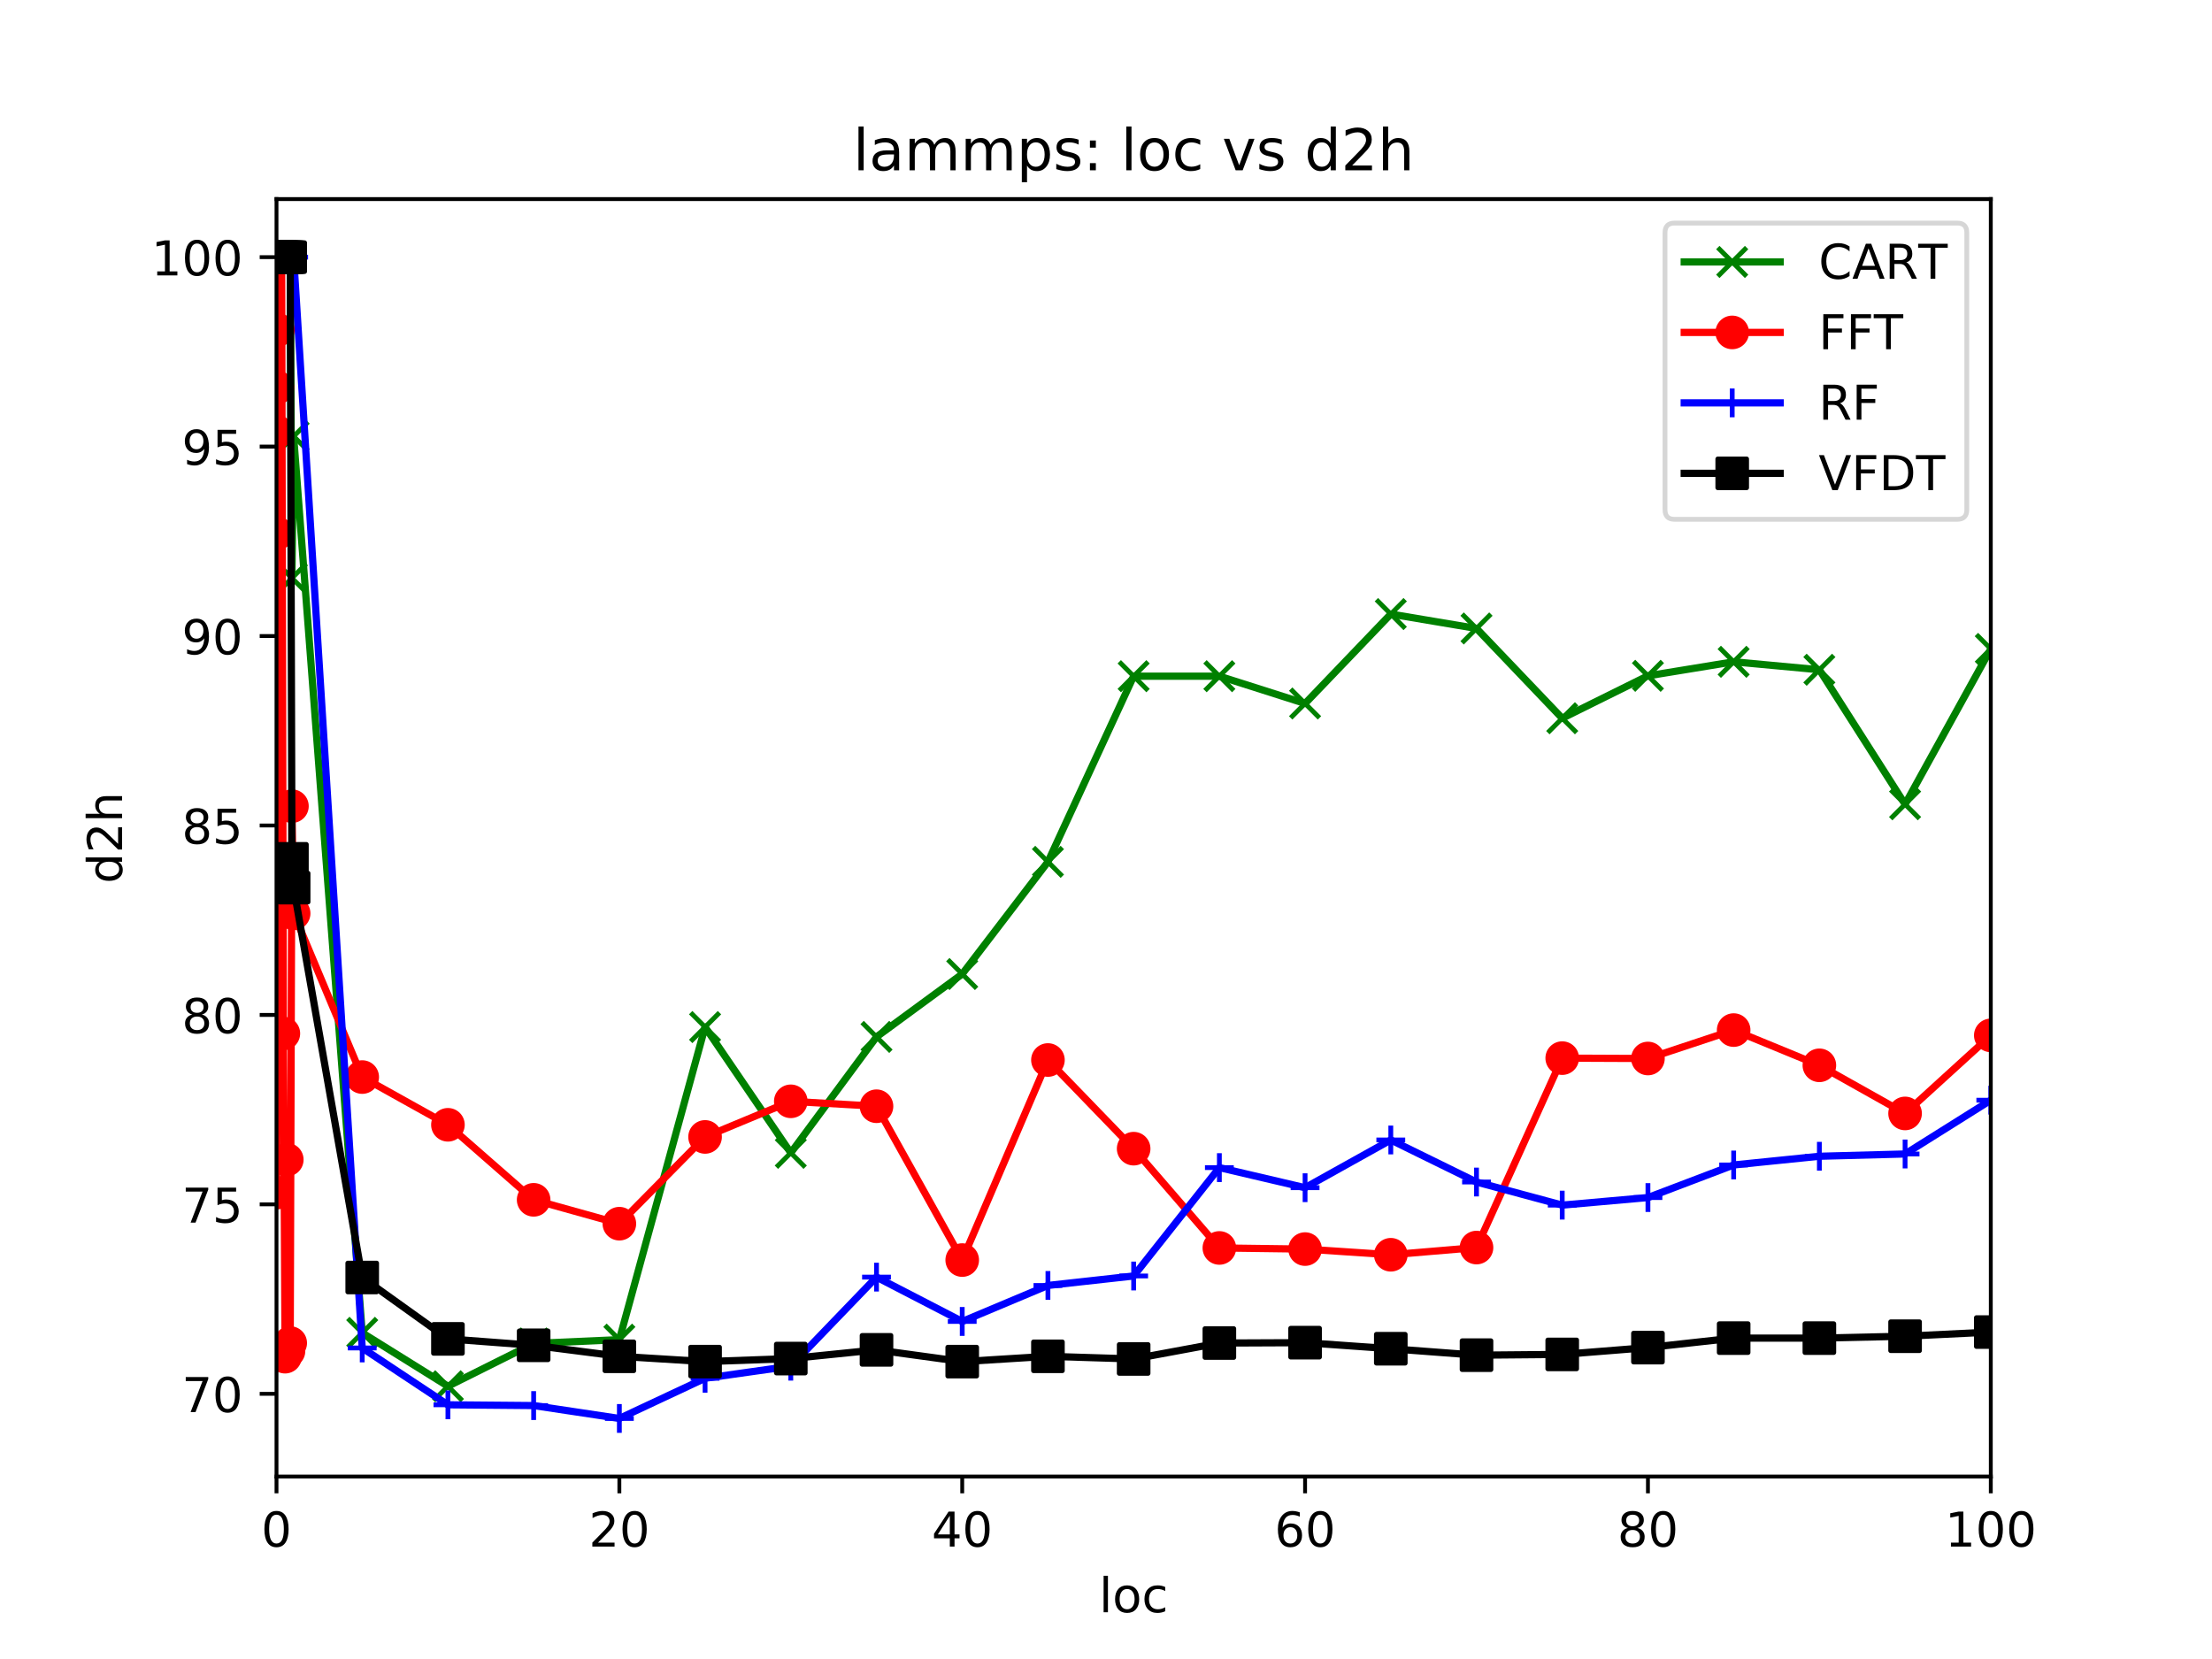 <?xml version="1.0" encoding="utf-8" standalone="no"?>
<!DOCTYPE svg PUBLIC "-//W3C//DTD SVG 1.1//EN"
  "http://www.w3.org/Graphics/SVG/1.1/DTD/svg11.dtd">
<!-- Created with matplotlib (https://matplotlib.org/) -->
<svg height="345.6pt" version="1.1" viewBox="0 0 460.8 345.6" width="460.8pt" xmlns="http://www.w3.org/2000/svg" xmlns:xlink="http://www.w3.org/1999/xlink">
 <defs>
  <style type="text/css">
*{stroke-linecap:butt;stroke-linejoin:round;}
  </style>
 </defs>
 <g id="figure_1">
  <g id="patch_1">
   <path d="M 0 345.6 
L 460.8 345.6 
L 460.8 0 
L 0 0 
z
" style="fill:#ffffff;"/>
  </g>
  <g id="axes_1">
   <g id="patch_2">
    <path d="M 57.6 307.584 
L 414.72 307.584 
L 414.72 41.472 
L 57.6 41.472 
z
" style="fill:#ffffff;"/>
   </g>
   <g id="matplotlib.axis_1">
    <g id="xtick_1">
     <g id="line2d_1">
      <defs>
       <path d="M 0 0 
L 0 3.5 
" id="mdd099478fd" style="stroke:#000000;stroke-width:0.8;"/>
      </defs>
      <g>
       <use style="stroke:#000000;stroke-width:0.8;" x="57.6" xlink:href="#mdd099478fd" y="307.584"/>
      </g>
     </g>
     <g id="text_1">
      <!-- 0 -->
      <defs>
       <path d="M 31.781 66.406 
Q 24.172 66.406 20.328 58.906 
Q 16.5 51.422 16.5 36.375 
Q 16.5 21.391 20.328 13.891 
Q 24.172 6.391 31.781 6.391 
Q 39.453 6.391 43.281 13.891 
Q 47.125 21.391 47.125 36.375 
Q 47.125 51.422 43.281 58.906 
Q 39.453 66.406 31.781 66.406 
z
M 31.781 74.219 
Q 44.047 74.219 50.516 64.516 
Q 56.984 54.828 56.984 36.375 
Q 56.984 17.969 50.516 8.266 
Q 44.047 -1.422 31.781 -1.422 
Q 19.531 -1.422 13.062 8.266 
Q 6.594 17.969 6.594 36.375 
Q 6.594 54.828 13.062 64.516 
Q 19.531 74.219 31.781 74.219 
z
" id="DejaVuSans-48"/>
      </defs>
      <g transform="translate(54.419 322.182)scale(0.1 -0.1)">
       <use xlink:href="#DejaVuSans-48"/>
      </g>
     </g>
    </g>
    <g id="xtick_2">
     <g id="line2d_2">
      <g>
       <use style="stroke:#000000;stroke-width:0.8;" x="129.024" xlink:href="#mdd099478fd" y="307.584"/>
      </g>
     </g>
     <g id="text_2">
      <!-- 20 -->
      <defs>
       <path d="M 19.188 8.297 
L 53.609 8.297 
L 53.609 0 
L 7.328 0 
L 7.328 8.297 
Q 12.938 14.109 22.625 23.891 
Q 32.328 33.688 34.812 36.531 
Q 39.547 41.844 41.422 45.531 
Q 43.312 49.219 43.312 52.781 
Q 43.312 58.594 39.234 62.25 
Q 35.156 65.922 28.609 65.922 
Q 23.969 65.922 18.812 64.312 
Q 13.672 62.703 7.812 59.422 
L 7.812 69.391 
Q 13.766 71.781 18.938 73 
Q 24.125 74.219 28.422 74.219 
Q 39.75 74.219 46.484 68.547 
Q 53.219 62.891 53.219 53.422 
Q 53.219 48.922 51.531 44.891 
Q 49.859 40.875 45.406 35.406 
Q 44.188 33.984 37.641 27.219 
Q 31.109 20.453 19.188 8.297 
z
" id="DejaVuSans-50"/>
      </defs>
      <g transform="translate(122.662 322.182)scale(0.1 -0.1)">
       <use xlink:href="#DejaVuSans-50"/>
       <use x="63.623" xlink:href="#DejaVuSans-48"/>
      </g>
     </g>
    </g>
    <g id="xtick_3">
     <g id="line2d_3">
      <g>
       <use style="stroke:#000000;stroke-width:0.8;" x="200.448" xlink:href="#mdd099478fd" y="307.584"/>
      </g>
     </g>
     <g id="text_3">
      <!-- 40 -->
      <defs>
       <path d="M 37.797 64.312 
L 12.891 25.391 
L 37.797 25.391 
z
M 35.203 72.906 
L 47.609 72.906 
L 47.609 25.391 
L 58.016 25.391 
L 58.016 17.188 
L 47.609 17.188 
L 47.609 0 
L 37.797 0 
L 37.797 17.188 
L 4.891 17.188 
L 4.891 26.703 
z
" id="DejaVuSans-52"/>
      </defs>
      <g transform="translate(194.085 322.182)scale(0.1 -0.1)">
       <use xlink:href="#DejaVuSans-52"/>
       <use x="63.623" xlink:href="#DejaVuSans-48"/>
      </g>
     </g>
    </g>
    <g id="xtick_4">
     <g id="line2d_4">
      <g>
       <use style="stroke:#000000;stroke-width:0.8;" x="271.872" xlink:href="#mdd099478fd" y="307.584"/>
      </g>
     </g>
     <g id="text_4">
      <!-- 60 -->
      <defs>
       <path d="M 33.016 40.375 
Q 26.375 40.375 22.484 35.828 
Q 18.609 31.297 18.609 23.391 
Q 18.609 15.531 22.484 10.953 
Q 26.375 6.391 33.016 6.391 
Q 39.656 6.391 43.531 10.953 
Q 47.406 15.531 47.406 23.391 
Q 47.406 31.297 43.531 35.828 
Q 39.656 40.375 33.016 40.375 
z
M 52.594 71.297 
L 52.594 62.312 
Q 48.875 64.062 45.094 64.984 
Q 41.312 65.922 37.594 65.922 
Q 27.828 65.922 22.672 59.328 
Q 17.531 52.734 16.797 39.406 
Q 19.672 43.656 24.016 45.922 
Q 28.375 48.188 33.594 48.188 
Q 44.578 48.188 50.953 41.516 
Q 57.328 34.859 57.328 23.391 
Q 57.328 12.156 50.688 5.359 
Q 44.047 -1.422 33.016 -1.422 
Q 20.359 -1.422 13.672 8.266 
Q 6.984 17.969 6.984 36.375 
Q 6.984 53.656 15.188 63.938 
Q 23.391 74.219 37.203 74.219 
Q 40.922 74.219 44.703 73.484 
Q 48.484 72.75 52.594 71.297 
z
" id="DejaVuSans-54"/>
      </defs>
      <g transform="translate(265.51 322.182)scale(0.1 -0.1)">
       <use xlink:href="#DejaVuSans-54"/>
       <use x="63.623" xlink:href="#DejaVuSans-48"/>
      </g>
     </g>
    </g>
    <g id="xtick_5">
     <g id="line2d_5">
      <g>
       <use style="stroke:#000000;stroke-width:0.8;" x="343.296" xlink:href="#mdd099478fd" y="307.584"/>
      </g>
     </g>
     <g id="text_5">
      <!-- 80 -->
      <defs>
       <path d="M 31.781 34.625 
Q 24.75 34.625 20.719 30.859 
Q 16.703 27.094 16.703 20.516 
Q 16.703 13.922 20.719 10.156 
Q 24.75 6.391 31.781 6.391 
Q 38.812 6.391 42.859 10.172 
Q 46.922 13.969 46.922 20.516 
Q 46.922 27.094 42.891 30.859 
Q 38.875 34.625 31.781 34.625 
z
M 21.922 38.812 
Q 15.578 40.375 12.031 44.719 
Q 8.5 49.078 8.5 55.328 
Q 8.5 64.062 14.719 69.141 
Q 20.953 74.219 31.781 74.219 
Q 42.672 74.219 48.875 69.141 
Q 55.078 64.062 55.078 55.328 
Q 55.078 49.078 51.531 44.719 
Q 48 40.375 41.703 38.812 
Q 48.828 37.156 52.797 32.312 
Q 56.781 27.484 56.781 20.516 
Q 56.781 9.906 50.312 4.234 
Q 43.844 -1.422 31.781 -1.422 
Q 19.734 -1.422 13.25 4.234 
Q 6.781 9.906 6.781 20.516 
Q 6.781 27.484 10.781 32.312 
Q 14.797 37.156 21.922 38.812 
z
M 18.312 54.391 
Q 18.312 48.734 21.844 45.562 
Q 25.391 42.391 31.781 42.391 
Q 38.141 42.391 41.719 45.562 
Q 45.312 48.734 45.312 54.391 
Q 45.312 60.062 41.719 63.234 
Q 38.141 66.406 31.781 66.406 
Q 25.391 66.406 21.844 63.234 
Q 18.312 60.062 18.312 54.391 
z
" id="DejaVuSans-56"/>
      </defs>
      <g transform="translate(336.933 322.182)scale(0.1 -0.1)">
       <use xlink:href="#DejaVuSans-56"/>
       <use x="63.623" xlink:href="#DejaVuSans-48"/>
      </g>
     </g>
    </g>
    <g id="xtick_6">
     <g id="line2d_6">
      <g>
       <use style="stroke:#000000;stroke-width:0.8;" x="414.72" xlink:href="#mdd099478fd" y="307.584"/>
      </g>
     </g>
     <g id="text_6">
      <!-- 100 -->
      <defs>
       <path d="M 12.406 8.297 
L 28.516 8.297 
L 28.516 63.922 
L 10.984 60.406 
L 10.984 69.391 
L 28.422 72.906 
L 38.281 72.906 
L 38.281 8.297 
L 54.391 8.297 
L 54.391 0 
L 12.406 0 
z
" id="DejaVuSans-49"/>
      </defs>
      <g transform="translate(405.176 322.182)scale(0.1 -0.1)">
       <use xlink:href="#DejaVuSans-49"/>
       <use x="63.623" xlink:href="#DejaVuSans-48"/>
       <use x="127.246" xlink:href="#DejaVuSans-48"/>
      </g>
     </g>
    </g>
    <g id="text_7">
     <!-- loc -->
     <defs>
      <path d="M 9.422 75.984 
L 18.406 75.984 
L 18.406 0 
L 9.422 0 
z
" id="DejaVuSans-108"/>
      <path d="M 30.609 48.391 
Q 23.391 48.391 19.188 42.75 
Q 14.984 37.109 14.984 27.297 
Q 14.984 17.484 19.156 11.844 
Q 23.344 6.203 30.609 6.203 
Q 37.797 6.203 41.984 11.859 
Q 46.188 17.531 46.188 27.297 
Q 46.188 37.016 41.984 42.703 
Q 37.797 48.391 30.609 48.391 
z
M 30.609 56 
Q 42.328 56 49.016 48.375 
Q 55.719 40.766 55.719 27.297 
Q 55.719 13.875 49.016 6.219 
Q 42.328 -1.422 30.609 -1.422 
Q 18.844 -1.422 12.172 6.219 
Q 5.516 13.875 5.516 27.297 
Q 5.516 40.766 12.172 48.375 
Q 18.844 56 30.609 56 
z
" id="DejaVuSans-111"/>
      <path d="M 48.781 52.594 
L 48.781 44.188 
Q 44.969 46.297 41.141 47.344 
Q 37.312 48.391 33.406 48.391 
Q 24.656 48.391 19.812 42.844 
Q 14.984 37.312 14.984 27.297 
Q 14.984 17.281 19.812 11.734 
Q 24.656 6.203 33.406 6.203 
Q 37.312 6.203 41.141 7.25 
Q 44.969 8.297 48.781 10.406 
L 48.781 2.094 
Q 45.016 0.344 40.984 -0.531 
Q 36.969 -1.422 32.422 -1.422 
Q 20.062 -1.422 12.781 6.344 
Q 5.516 14.109 5.516 27.297 
Q 5.516 40.672 12.859 48.328 
Q 20.219 56 33.016 56 
Q 37.156 56 41.109 55.141 
Q 45.062 54.297 48.781 52.594 
z
" id="DejaVuSans-99"/>
     </defs>
     <g transform="translate(228.962 335.861)scale(0.1 -0.1)">
      <use xlink:href="#DejaVuSans-108"/>
      <use x="27.783" xlink:href="#DejaVuSans-111"/>
      <use x="88.965" xlink:href="#DejaVuSans-99"/>
     </g>
    </g>
   </g>
   <g id="matplotlib.axis_2">
    <g id="ytick_1">
     <g id="line2d_7">
      <defs>
       <path d="M 0 0 
L -3.5 0 
" id="m047ff259b7" style="stroke:#000000;stroke-width:0.8;"/>
      </defs>
      <g>
       <use style="stroke:#000000;stroke-width:0.8;" x="57.6" xlink:href="#m047ff259b7" y="290.358"/>
      </g>
     </g>
     <g id="text_8">
      <!-- 70 -->
      <defs>
       <path d="M 8.203 72.906 
L 55.078 72.906 
L 55.078 68.703 
L 28.609 0 
L 18.312 0 
L 43.219 64.594 
L 8.203 64.594 
z
" id="DejaVuSans-55"/>
      </defs>
      <g transform="translate(37.875 294.157)scale(0.1 -0.1)">
       <use xlink:href="#DejaVuSans-55"/>
       <use x="63.623" xlink:href="#DejaVuSans-48"/>
      </g>
     </g>
    </g>
    <g id="ytick_2">
     <g id="line2d_8">
      <g>
       <use style="stroke:#000000;stroke-width:0.8;" x="57.6" xlink:href="#m047ff259b7" y="250.893"/>
      </g>
     </g>
     <g id="text_9">
      <!-- 75 -->
      <defs>
       <path d="M 10.797 72.906 
L 49.516 72.906 
L 49.516 64.594 
L 19.828 64.594 
L 19.828 46.734 
Q 21.969 47.469 24.109 47.828 
Q 26.266 48.188 28.422 48.188 
Q 40.625 48.188 47.75 41.5 
Q 54.891 34.812 54.891 23.391 
Q 54.891 11.625 47.562 5.094 
Q 40.234 -1.422 26.906 -1.422 
Q 22.312 -1.422 17.547 -0.641 
Q 12.797 0.141 7.719 1.703 
L 7.719 11.625 
Q 12.109 9.234 16.797 8.062 
Q 21.484 6.891 26.703 6.891 
Q 35.156 6.891 40.078 11.328 
Q 45.016 15.766 45.016 23.391 
Q 45.016 31 40.078 35.438 
Q 35.156 39.891 26.703 39.891 
Q 22.75 39.891 18.812 39.016 
Q 14.891 38.141 10.797 36.281 
z
" id="DejaVuSans-53"/>
      </defs>
      <g transform="translate(37.875 254.692)scale(0.1 -0.1)">
       <use xlink:href="#DejaVuSans-55"/>
       <use x="63.623" xlink:href="#DejaVuSans-53"/>
      </g>
     </g>
    </g>
    <g id="ytick_3">
     <g id="line2d_9">
      <g>
       <use style="stroke:#000000;stroke-width:0.8;" x="57.6" xlink:href="#m047ff259b7" y="211.428"/>
      </g>
     </g>
     <g id="text_10">
      <!-- 80 -->
      <g transform="translate(37.875 215.227)scale(0.1 -0.1)">
       <use xlink:href="#DejaVuSans-56"/>
       <use x="63.623" xlink:href="#DejaVuSans-48"/>
      </g>
     </g>
    </g>
    <g id="ytick_4">
     <g id="line2d_10">
      <g>
       <use style="stroke:#000000;stroke-width:0.8;" x="57.6" xlink:href="#m047ff259b7" y="171.963"/>
      </g>
     </g>
     <g id="text_11">
      <!-- 85 -->
      <g transform="translate(37.875 175.762)scale(0.1 -0.1)">
       <use xlink:href="#DejaVuSans-56"/>
       <use x="63.623" xlink:href="#DejaVuSans-53"/>
      </g>
     </g>
    </g>
    <g id="ytick_5">
     <g id="line2d_11">
      <g>
       <use style="stroke:#000000;stroke-width:0.8;" x="57.6" xlink:href="#m047ff259b7" y="132.498"/>
      </g>
     </g>
     <g id="text_12">
      <!-- 90 -->
      <defs>
       <path d="M 10.984 1.516 
L 10.984 10.5 
Q 14.703 8.734 18.5 7.812 
Q 22.312 6.891 25.984 6.891 
Q 35.75 6.891 40.891 13.453 
Q 46.047 20.016 46.781 33.406 
Q 43.953 29.203 39.594 26.953 
Q 35.25 24.703 29.984 24.703 
Q 19.047 24.703 12.672 31.312 
Q 6.297 37.938 6.297 49.422 
Q 6.297 60.641 12.938 67.422 
Q 19.578 74.219 30.609 74.219 
Q 43.266 74.219 49.922 64.516 
Q 56.594 54.828 56.594 36.375 
Q 56.594 19.141 48.406 8.859 
Q 40.234 -1.422 26.422 -1.422 
Q 22.703 -1.422 18.891 -0.688 
Q 15.094 0.047 10.984 1.516 
z
M 30.609 32.422 
Q 37.25 32.422 41.125 36.953 
Q 45.016 41.5 45.016 49.422 
Q 45.016 57.281 41.125 61.844 
Q 37.25 66.406 30.609 66.406 
Q 23.969 66.406 20.094 61.844 
Q 16.219 57.281 16.219 49.422 
Q 16.219 41.5 20.094 36.953 
Q 23.969 32.422 30.609 32.422 
z
" id="DejaVuSans-57"/>
      </defs>
      <g transform="translate(37.875 136.297)scale(0.1 -0.1)">
       <use xlink:href="#DejaVuSans-57"/>
       <use x="63.623" xlink:href="#DejaVuSans-48"/>
      </g>
     </g>
    </g>
    <g id="ytick_6">
     <g id="line2d_12">
      <g>
       <use style="stroke:#000000;stroke-width:0.8;" x="57.6" xlink:href="#m047ff259b7" y="93.033"/>
      </g>
     </g>
     <g id="text_13">
      <!-- 95 -->
      <g transform="translate(37.875 96.832)scale(0.1 -0.1)">
       <use xlink:href="#DejaVuSans-57"/>
       <use x="63.623" xlink:href="#DejaVuSans-53"/>
      </g>
     </g>
    </g>
    <g id="ytick_7">
     <g id="line2d_13">
      <g>
       <use style="stroke:#000000;stroke-width:0.8;" x="57.6" xlink:href="#m047ff259b7" y="53.568"/>
      </g>
     </g>
     <g id="text_14">
      <!-- 100 -->
      <g transform="translate(31.512 57.367)scale(0.1 -0.1)">
       <use xlink:href="#DejaVuSans-49"/>
       <use x="63.623" xlink:href="#DejaVuSans-48"/>
       <use x="127.246" xlink:href="#DejaVuSans-48"/>
      </g>
     </g>
    </g>
    <g id="text_15">
     <!-- d2h -->
     <defs>
      <path d="M 45.406 46.391 
L 45.406 75.984 
L 54.391 75.984 
L 54.391 0 
L 45.406 0 
L 45.406 8.203 
Q 42.578 3.328 38.25 0.953 
Q 33.938 -1.422 27.875 -1.422 
Q 17.969 -1.422 11.734 6.484 
Q 5.516 14.406 5.516 27.297 
Q 5.516 40.188 11.734 48.094 
Q 17.969 56 27.875 56 
Q 33.938 56 38.25 53.625 
Q 42.578 51.266 45.406 46.391 
z
M 14.797 27.297 
Q 14.797 17.391 18.875 11.75 
Q 22.953 6.109 30.078 6.109 
Q 37.203 6.109 41.297 11.75 
Q 45.406 17.391 45.406 27.297 
Q 45.406 37.203 41.297 42.844 
Q 37.203 48.484 30.078 48.484 
Q 22.953 48.484 18.875 42.844 
Q 14.797 37.203 14.797 27.297 
z
" id="DejaVuSans-100"/>
      <path d="M 54.891 33.016 
L 54.891 0 
L 45.906 0 
L 45.906 32.719 
Q 45.906 40.484 42.875 44.328 
Q 39.844 48.188 33.797 48.188 
Q 26.516 48.188 22.312 43.547 
Q 18.109 38.922 18.109 30.906 
L 18.109 0 
L 9.078 0 
L 9.078 75.984 
L 18.109 75.984 
L 18.109 46.188 
Q 21.344 51.125 25.703 53.562 
Q 30.078 56 35.797 56 
Q 45.219 56 50.047 50.172 
Q 54.891 44.344 54.891 33.016 
z
" id="DejaVuSans-104"/>
     </defs>
     <g transform="translate(25.433 184.052)rotate(-90)scale(0.1 -0.1)">
      <use xlink:href="#DejaVuSans-100"/>
      <use x="63.477" xlink:href="#DejaVuSans-50"/>
      <use x="127.1" xlink:href="#DejaVuSans-104"/>
     </g>
    </g>
   </g>
   <g id="line2d_14">
    <path clip-path="url(#pa2528485f5)" d="M 57.636 53.568 
L 57.671 53.568 
L 57.707 53.568 
L 57.743 53.568 
L 57.779 53.568 
L 57.814 53.568 
L 57.85 53.568 
L 57.886 53.568 
L 57.921 53.568 
L 57.957 53.568 
L 58.314 53.568 
L 58.671 53.568 
L 59.028 53.568 
L 59.386 53.568 
L 59.743 53.568 
L 60.1 53.568 
L 60.457 53.568 
L 60.814 120.422 
L 61.171 90.902 
L 75.456 277.65 
L 93.312 288.779 
L 111.168 279.86 
L 129.024 279.071 
L 146.88 213.953 
L 164.736 240.158 
L 182.592 216.006 
L 200.448 202.903 
L 218.304 179.54 
L 236.16 140.864 
L 254.016 140.864 
L 271.872 146.547 
L 289.728 127.92 
L 307.584 130.919 
L 325.44 149.626 
L 343.296 140.785 
L 361.152 137.865 
L 379.008 139.523 
L 396.864 167.543 
L 414.72 135.181 
" style="fill:none;stroke:#008000;stroke-linecap:square;stroke-width:1.5;"/>
    <defs>
     <path d="M -3 3 
L 3 -3 
M -3 -3 
L 3 3 
" id="mdb195d04d8" style="stroke:#008000;"/>
    </defs>
    <g clip-path="url(#pa2528485f5)">
     <use style="fill:#008000;stroke:#008000;" x="57.636" xlink:href="#mdb195d04d8" y="53.568"/>
     <use style="fill:#008000;stroke:#008000;" x="57.671" xlink:href="#mdb195d04d8" y="53.568"/>
     <use style="fill:#008000;stroke:#008000;" x="57.707" xlink:href="#mdb195d04d8" y="53.568"/>
     <use style="fill:#008000;stroke:#008000;" x="57.743" xlink:href="#mdb195d04d8" y="53.568"/>
     <use style="fill:#008000;stroke:#008000;" x="57.779" xlink:href="#mdb195d04d8" y="53.568"/>
     <use style="fill:#008000;stroke:#008000;" x="57.814" xlink:href="#mdb195d04d8" y="53.568"/>
     <use style="fill:#008000;stroke:#008000;" x="57.85" xlink:href="#mdb195d04d8" y="53.568"/>
     <use style="fill:#008000;stroke:#008000;" x="57.886" xlink:href="#mdb195d04d8" y="53.568"/>
     <use style="fill:#008000;stroke:#008000;" x="57.921" xlink:href="#mdb195d04d8" y="53.568"/>
     <use style="fill:#008000;stroke:#008000;" x="57.957" xlink:href="#mdb195d04d8" y="53.568"/>
     <use style="fill:#008000;stroke:#008000;" x="58.314" xlink:href="#mdb195d04d8" y="53.568"/>
     <use style="fill:#008000;stroke:#008000;" x="58.671" xlink:href="#mdb195d04d8" y="53.568"/>
     <use style="fill:#008000;stroke:#008000;" x="59.028" xlink:href="#mdb195d04d8" y="53.568"/>
     <use style="fill:#008000;stroke:#008000;" x="59.386" xlink:href="#mdb195d04d8" y="53.568"/>
     <use style="fill:#008000;stroke:#008000;" x="59.743" xlink:href="#mdb195d04d8" y="53.568"/>
     <use style="fill:#008000;stroke:#008000;" x="60.1" xlink:href="#mdb195d04d8" y="53.568"/>
     <use style="fill:#008000;stroke:#008000;" x="60.457" xlink:href="#mdb195d04d8" y="53.568"/>
     <use style="fill:#008000;stroke:#008000;" x="60.814" xlink:href="#mdb195d04d8" y="120.422"/>
     <use style="fill:#008000;stroke:#008000;" x="61.171" xlink:href="#mdb195d04d8" y="90.902"/>
     <use style="fill:#008000;stroke:#008000;" x="75.456" xlink:href="#mdb195d04d8" y="277.65"/>
     <use style="fill:#008000;stroke:#008000;" x="93.312" xlink:href="#mdb195d04d8" y="288.779"/>
     <use style="fill:#008000;stroke:#008000;" x="111.168" xlink:href="#mdb195d04d8" y="279.86"/>
     <use style="fill:#008000;stroke:#008000;" x="129.024" xlink:href="#mdb195d04d8" y="279.071"/>
     <use style="fill:#008000;stroke:#008000;" x="146.88" xlink:href="#mdb195d04d8" y="213.953"/>
     <use style="fill:#008000;stroke:#008000;" x="164.736" xlink:href="#mdb195d04d8" y="240.158"/>
     <use style="fill:#008000;stroke:#008000;" x="182.592" xlink:href="#mdb195d04d8" y="216.006"/>
     <use style="fill:#008000;stroke:#008000;" x="200.448" xlink:href="#mdb195d04d8" y="202.903"/>
     <use style="fill:#008000;stroke:#008000;" x="218.304" xlink:href="#mdb195d04d8" y="179.54"/>
     <use style="fill:#008000;stroke:#008000;" x="236.16" xlink:href="#mdb195d04d8" y="140.864"/>
     <use style="fill:#008000;stroke:#008000;" x="254.016" xlink:href="#mdb195d04d8" y="140.864"/>
     <use style="fill:#008000;stroke:#008000;" x="271.872" xlink:href="#mdb195d04d8" y="146.547"/>
     <use style="fill:#008000;stroke:#008000;" x="289.728" xlink:href="#mdb195d04d8" y="127.92"/>
     <use style="fill:#008000;stroke:#008000;" x="307.584" xlink:href="#mdb195d04d8" y="130.919"/>
     <use style="fill:#008000;stroke:#008000;" x="325.44" xlink:href="#mdb195d04d8" y="149.626"/>
     <use style="fill:#008000;stroke:#008000;" x="343.296" xlink:href="#mdb195d04d8" y="140.785"/>
     <use style="fill:#008000;stroke:#008000;" x="361.152" xlink:href="#mdb195d04d8" y="137.865"/>
     <use style="fill:#008000;stroke:#008000;" x="379.008" xlink:href="#mdb195d04d8" y="139.523"/>
     <use style="fill:#008000;stroke:#008000;" x="396.864" xlink:href="#mdb195d04d8" y="167.543"/>
     <use style="fill:#008000;stroke:#008000;" x="414.72" xlink:href="#mdb195d04d8" y="135.181"/>
    </g>
   </g>
   <g id="line2d_15">
    <path clip-path="url(#pa2528485f5)" d="M 57.636 248.446 
L 57.671 89.955 
L 57.707 111.108 
L 57.743 53.568 
L 57.779 80.72 
L 57.814 53.568 
L 57.85 53.568 
L 57.886 68.723 
L 57.921 53.568 
L 57.957 53.568 
L 58.314 53.568 
L 58.671 53.568 
L 59.028 215.295 
L 59.386 282.622 
L 59.743 241.579 
L 60.1 281.438 
L 60.457 279.781 
L 60.814 167.937 
L 61.171 190.275 
L 75.456 224.372 
L 93.312 234.317 
L 111.168 249.945 
L 129.024 254.918 
L 146.88 236.843 
L 164.736 229.424 
L 182.592 230.45 
L 200.448 262.495 
L 218.304 220.82 
L 236.16 239.29 
L 254.016 259.97 
L 271.872 260.206 
L 289.728 261.39 
L 307.584 259.891 
L 325.44 220.426 
L 343.296 220.505 
L 361.152 214.585 
L 379.008 221.925 
L 396.864 231.949 
L 414.72 215.69 
" style="fill:none;stroke:#ff0000;stroke-linecap:square;stroke-width:1.5;"/>
    <defs>
     <path d="M 0 3 
C 0.796 3 1.559 2.684 2.121 2.121 
C 2.684 1.559 3 0.796 3 0 
C 3 -0.796 2.684 -1.559 2.121 -2.121 
C 1.559 -2.684 0.796 -3 0 -3 
C -0.796 -3 -1.559 -2.684 -2.121 -2.121 
C -2.684 -1.559 -3 -0.796 -3 0 
C -3 0.796 -2.684 1.559 -2.121 2.121 
C -1.559 2.684 -0.796 3 0 3 
z
" id="mb1c96a296f" style="stroke:#ff0000;"/>
    </defs>
    <g clip-path="url(#pa2528485f5)">
     <use style="fill:#ff0000;stroke:#ff0000;" x="57.636" xlink:href="#mb1c96a296f" y="248.446"/>
     <use style="fill:#ff0000;stroke:#ff0000;" x="57.671" xlink:href="#mb1c96a296f" y="89.955"/>
     <use style="fill:#ff0000;stroke:#ff0000;" x="57.707" xlink:href="#mb1c96a296f" y="111.108"/>
     <use style="fill:#ff0000;stroke:#ff0000;" x="57.743" xlink:href="#mb1c96a296f" y="53.568"/>
     <use style="fill:#ff0000;stroke:#ff0000;" x="57.779" xlink:href="#mb1c96a296f" y="80.72"/>
     <use style="fill:#ff0000;stroke:#ff0000;" x="57.814" xlink:href="#mb1c96a296f" y="53.568"/>
     <use style="fill:#ff0000;stroke:#ff0000;" x="57.85" xlink:href="#mb1c96a296f" y="53.568"/>
     <use style="fill:#ff0000;stroke:#ff0000;" x="57.886" xlink:href="#mb1c96a296f" y="68.723"/>
     <use style="fill:#ff0000;stroke:#ff0000;" x="57.921" xlink:href="#mb1c96a296f" y="53.568"/>
     <use style="fill:#ff0000;stroke:#ff0000;" x="57.957" xlink:href="#mb1c96a296f" y="53.568"/>
     <use style="fill:#ff0000;stroke:#ff0000;" x="58.314" xlink:href="#mb1c96a296f" y="53.568"/>
     <use style="fill:#ff0000;stroke:#ff0000;" x="58.671" xlink:href="#mb1c96a296f" y="53.568"/>
     <use style="fill:#ff0000;stroke:#ff0000;" x="59.028" xlink:href="#mb1c96a296f" y="215.295"/>
     <use style="fill:#ff0000;stroke:#ff0000;" x="59.386" xlink:href="#mb1c96a296f" y="282.622"/>
     <use style="fill:#ff0000;stroke:#ff0000;" x="59.743" xlink:href="#mb1c96a296f" y="241.579"/>
     <use style="fill:#ff0000;stroke:#ff0000;" x="60.1" xlink:href="#mb1c96a296f" y="281.438"/>
     <use style="fill:#ff0000;stroke:#ff0000;" x="60.457" xlink:href="#mb1c96a296f" y="279.781"/>
     <use style="fill:#ff0000;stroke:#ff0000;" x="60.814" xlink:href="#mb1c96a296f" y="167.937"/>
     <use style="fill:#ff0000;stroke:#ff0000;" x="61.171" xlink:href="#mb1c96a296f" y="190.275"/>
     <use style="fill:#ff0000;stroke:#ff0000;" x="75.456" xlink:href="#mb1c96a296f" y="224.372"/>
     <use style="fill:#ff0000;stroke:#ff0000;" x="93.312" xlink:href="#mb1c96a296f" y="234.317"/>
     <use style="fill:#ff0000;stroke:#ff0000;" x="111.168" xlink:href="#mb1c96a296f" y="249.945"/>
     <use style="fill:#ff0000;stroke:#ff0000;" x="129.024" xlink:href="#mb1c96a296f" y="254.918"/>
     <use style="fill:#ff0000;stroke:#ff0000;" x="146.88" xlink:href="#mb1c96a296f" y="236.843"/>
     <use style="fill:#ff0000;stroke:#ff0000;" x="164.736" xlink:href="#mb1c96a296f" y="229.424"/>
     <use style="fill:#ff0000;stroke:#ff0000;" x="182.592" xlink:href="#mb1c96a296f" y="230.45"/>
     <use style="fill:#ff0000;stroke:#ff0000;" x="200.448" xlink:href="#mb1c96a296f" y="262.495"/>
     <use style="fill:#ff0000;stroke:#ff0000;" x="218.304" xlink:href="#mb1c96a296f" y="220.82"/>
     <use style="fill:#ff0000;stroke:#ff0000;" x="236.16" xlink:href="#mb1c96a296f" y="239.29"/>
     <use style="fill:#ff0000;stroke:#ff0000;" x="254.016" xlink:href="#mb1c96a296f" y="259.97"/>
     <use style="fill:#ff0000;stroke:#ff0000;" x="271.872" xlink:href="#mb1c96a296f" y="260.206"/>
     <use style="fill:#ff0000;stroke:#ff0000;" x="289.728" xlink:href="#mb1c96a296f" y="261.39"/>
     <use style="fill:#ff0000;stroke:#ff0000;" x="307.584" xlink:href="#mb1c96a296f" y="259.891"/>
     <use style="fill:#ff0000;stroke:#ff0000;" x="325.44" xlink:href="#mb1c96a296f" y="220.426"/>
     <use style="fill:#ff0000;stroke:#ff0000;" x="343.296" xlink:href="#mb1c96a296f" y="220.505"/>
     <use style="fill:#ff0000;stroke:#ff0000;" x="361.152" xlink:href="#mb1c96a296f" y="214.585"/>
     <use style="fill:#ff0000;stroke:#ff0000;" x="379.008" xlink:href="#mb1c96a296f" y="221.925"/>
     <use style="fill:#ff0000;stroke:#ff0000;" x="396.864" xlink:href="#mb1c96a296f" y="231.949"/>
     <use style="fill:#ff0000;stroke:#ff0000;" x="414.72" xlink:href="#mb1c96a296f" y="215.69"/>
    </g>
   </g>
   <g id="line2d_16">
    <path clip-path="url(#pa2528485f5)" d="M 57.636 53.568 
L 57.671 53.568 
L 57.707 53.568 
L 57.743 53.568 
L 57.779 53.568 
L 57.814 53.568 
L 57.85 53.568 
L 57.886 53.568 
L 57.921 53.568 
L 57.957 53.568 
L 58.314 53.568 
L 58.671 53.568 
L 59.028 53.568 
L 59.386 53.568 
L 59.743 53.568 
L 60.1 53.568 
L 60.457 53.568 
L 60.814 53.568 
L 61.171 53.568 
L 75.456 280.807 
L 93.312 292.647 
L 111.168 292.804 
L 129.024 295.488 
L 146.88 287.121 
L 164.736 284.596 
L 182.592 266.047 
L 200.448 275.282 
L 218.304 267.784 
L 236.16 265.81 
L 254.016 243.236 
L 271.872 247.42 
L 289.728 237.475 
L 307.584 246.236 
L 325.44 251.05 
L 343.296 249.472 
L 361.152 242.684 
L 379.008 240.869 
L 396.864 240.395 
L 414.72 229.187 
" style="fill:none;stroke:#0000ff;stroke-linecap:square;stroke-width:1.5;"/>
    <defs>
     <path d="M -3 0 
L 3 0 
M 0 3 
L 0 -3 
" id="m6a1b93e462" style="stroke:#0000ff;"/>
    </defs>
    <g clip-path="url(#pa2528485f5)">
     <use style="fill:#0000ff;stroke:#0000ff;" x="57.636" xlink:href="#m6a1b93e462" y="53.568"/>
     <use style="fill:#0000ff;stroke:#0000ff;" x="57.671" xlink:href="#m6a1b93e462" y="53.568"/>
     <use style="fill:#0000ff;stroke:#0000ff;" x="57.707" xlink:href="#m6a1b93e462" y="53.568"/>
     <use style="fill:#0000ff;stroke:#0000ff;" x="57.743" xlink:href="#m6a1b93e462" y="53.568"/>
     <use style="fill:#0000ff;stroke:#0000ff;" x="57.779" xlink:href="#m6a1b93e462" y="53.568"/>
     <use style="fill:#0000ff;stroke:#0000ff;" x="57.814" xlink:href="#m6a1b93e462" y="53.568"/>
     <use style="fill:#0000ff;stroke:#0000ff;" x="57.85" xlink:href="#m6a1b93e462" y="53.568"/>
     <use style="fill:#0000ff;stroke:#0000ff;" x="57.886" xlink:href="#m6a1b93e462" y="53.568"/>
     <use style="fill:#0000ff;stroke:#0000ff;" x="57.921" xlink:href="#m6a1b93e462" y="53.568"/>
     <use style="fill:#0000ff;stroke:#0000ff;" x="57.957" xlink:href="#m6a1b93e462" y="53.568"/>
     <use style="fill:#0000ff;stroke:#0000ff;" x="58.314" xlink:href="#m6a1b93e462" y="53.568"/>
     <use style="fill:#0000ff;stroke:#0000ff;" x="58.671" xlink:href="#m6a1b93e462" y="53.568"/>
     <use style="fill:#0000ff;stroke:#0000ff;" x="59.028" xlink:href="#m6a1b93e462" y="53.568"/>
     <use style="fill:#0000ff;stroke:#0000ff;" x="59.386" xlink:href="#m6a1b93e462" y="53.568"/>
     <use style="fill:#0000ff;stroke:#0000ff;" x="59.743" xlink:href="#m6a1b93e462" y="53.568"/>
     <use style="fill:#0000ff;stroke:#0000ff;" x="60.1" xlink:href="#m6a1b93e462" y="53.568"/>
     <use style="fill:#0000ff;stroke:#0000ff;" x="60.457" xlink:href="#m6a1b93e462" y="53.568"/>
     <use style="fill:#0000ff;stroke:#0000ff;" x="60.814" xlink:href="#m6a1b93e462" y="53.568"/>
     <use style="fill:#0000ff;stroke:#0000ff;" x="61.171" xlink:href="#m6a1b93e462" y="53.568"/>
     <use style="fill:#0000ff;stroke:#0000ff;" x="75.456" xlink:href="#m6a1b93e462" y="280.807"/>
     <use style="fill:#0000ff;stroke:#0000ff;" x="93.312" xlink:href="#m6a1b93e462" y="292.647"/>
     <use style="fill:#0000ff;stroke:#0000ff;" x="111.168" xlink:href="#m6a1b93e462" y="292.804"/>
     <use style="fill:#0000ff;stroke:#0000ff;" x="129.024" xlink:href="#m6a1b93e462" y="295.488"/>
     <use style="fill:#0000ff;stroke:#0000ff;" x="146.88" xlink:href="#m6a1b93e462" y="287.121"/>
     <use style="fill:#0000ff;stroke:#0000ff;" x="164.736" xlink:href="#m6a1b93e462" y="284.596"/>
     <use style="fill:#0000ff;stroke:#0000ff;" x="182.592" xlink:href="#m6a1b93e462" y="266.047"/>
     <use style="fill:#0000ff;stroke:#0000ff;" x="200.448" xlink:href="#m6a1b93e462" y="275.282"/>
     <use style="fill:#0000ff;stroke:#0000ff;" x="218.304" xlink:href="#m6a1b93e462" y="267.784"/>
     <use style="fill:#0000ff;stroke:#0000ff;" x="236.16" xlink:href="#m6a1b93e462" y="265.81"/>
     <use style="fill:#0000ff;stroke:#0000ff;" x="254.016" xlink:href="#m6a1b93e462" y="243.236"/>
     <use style="fill:#0000ff;stroke:#0000ff;" x="271.872" xlink:href="#m6a1b93e462" y="247.42"/>
     <use style="fill:#0000ff;stroke:#0000ff;" x="289.728" xlink:href="#m6a1b93e462" y="237.475"/>
     <use style="fill:#0000ff;stroke:#0000ff;" x="307.584" xlink:href="#m6a1b93e462" y="246.236"/>
     <use style="fill:#0000ff;stroke:#0000ff;" x="325.44" xlink:href="#m6a1b93e462" y="251.05"/>
     <use style="fill:#0000ff;stroke:#0000ff;" x="343.296" xlink:href="#m6a1b93e462" y="249.472"/>
     <use style="fill:#0000ff;stroke:#0000ff;" x="361.152" xlink:href="#m6a1b93e462" y="242.684"/>
     <use style="fill:#0000ff;stroke:#0000ff;" x="379.008" xlink:href="#m6a1b93e462" y="240.869"/>
     <use style="fill:#0000ff;stroke:#0000ff;" x="396.864" xlink:href="#m6a1b93e462" y="240.395"/>
     <use style="fill:#0000ff;stroke:#0000ff;" x="414.72" xlink:href="#m6a1b93e462" y="229.187"/>
    </g>
   </g>
   <g id="line2d_17">
    <path clip-path="url(#pa2528485f5)" d="M 57.636 53.568 
L 57.671 53.568 
L 57.707 53.568 
L 57.743 53.568 
L 57.779 53.568 
L 57.814 53.568 
L 57.85 53.568 
L 57.886 53.568 
L 57.921 53.568 
L 57.957 53.568 
L 58.314 53.568 
L 58.671 53.568 
L 59.028 53.568 
L 59.386 53.568 
L 59.743 53.568 
L 60.1 53.568 
L 60.457 53.568 
L 60.814 178.909 
L 61.171 184.907 
L 75.456 266.126 
L 93.312 278.913 
L 111.168 280.255 
L 129.024 282.544 
L 146.88 283.649 
L 164.736 283.017 
L 182.592 281.202 
L 200.448 283.649 
L 218.304 282.544 
L 236.16 283.096 
L 254.016 279.781 
L 271.872 279.702 
L 289.728 280.965 
L 307.584 282.307 
L 325.44 282.149 
L 343.296 280.728 
L 361.152 278.755 
L 379.008 278.755 
L 396.864 278.36 
L 414.72 277.492 
" style="fill:none;stroke:#000000;stroke-linecap:square;stroke-width:1.5;"/>
    <defs>
     <path d="M -3 3 
L 3 3 
L 3 -3 
L -3 -3 
z
" id="m77ac03eea1" style="stroke:#000000;stroke-linejoin:miter;"/>
    </defs>
    <g clip-path="url(#pa2528485f5)">
     <use style="stroke:#000000;stroke-linejoin:miter;" x="57.636" xlink:href="#m77ac03eea1" y="53.568"/>
     <use style="stroke:#000000;stroke-linejoin:miter;" x="57.671" xlink:href="#m77ac03eea1" y="53.568"/>
     <use style="stroke:#000000;stroke-linejoin:miter;" x="57.707" xlink:href="#m77ac03eea1" y="53.568"/>
     <use style="stroke:#000000;stroke-linejoin:miter;" x="57.743" xlink:href="#m77ac03eea1" y="53.568"/>
     <use style="stroke:#000000;stroke-linejoin:miter;" x="57.779" xlink:href="#m77ac03eea1" y="53.568"/>
     <use style="stroke:#000000;stroke-linejoin:miter;" x="57.814" xlink:href="#m77ac03eea1" y="53.568"/>
     <use style="stroke:#000000;stroke-linejoin:miter;" x="57.85" xlink:href="#m77ac03eea1" y="53.568"/>
     <use style="stroke:#000000;stroke-linejoin:miter;" x="57.886" xlink:href="#m77ac03eea1" y="53.568"/>
     <use style="stroke:#000000;stroke-linejoin:miter;" x="57.921" xlink:href="#m77ac03eea1" y="53.568"/>
     <use style="stroke:#000000;stroke-linejoin:miter;" x="57.957" xlink:href="#m77ac03eea1" y="53.568"/>
     <use style="stroke:#000000;stroke-linejoin:miter;" x="58.314" xlink:href="#m77ac03eea1" y="53.568"/>
     <use style="stroke:#000000;stroke-linejoin:miter;" x="58.671" xlink:href="#m77ac03eea1" y="53.568"/>
     <use style="stroke:#000000;stroke-linejoin:miter;" x="59.028" xlink:href="#m77ac03eea1" y="53.568"/>
     <use style="stroke:#000000;stroke-linejoin:miter;" x="59.386" xlink:href="#m77ac03eea1" y="53.568"/>
     <use style="stroke:#000000;stroke-linejoin:miter;" x="59.743" xlink:href="#m77ac03eea1" y="53.568"/>
     <use style="stroke:#000000;stroke-linejoin:miter;" x="60.1" xlink:href="#m77ac03eea1" y="53.568"/>
     <use style="stroke:#000000;stroke-linejoin:miter;" x="60.457" xlink:href="#m77ac03eea1" y="53.568"/>
     <use style="stroke:#000000;stroke-linejoin:miter;" x="60.814" xlink:href="#m77ac03eea1" y="178.909"/>
     <use style="stroke:#000000;stroke-linejoin:miter;" x="61.171" xlink:href="#m77ac03eea1" y="184.907"/>
     <use style="stroke:#000000;stroke-linejoin:miter;" x="75.456" xlink:href="#m77ac03eea1" y="266.126"/>
     <use style="stroke:#000000;stroke-linejoin:miter;" x="93.312" xlink:href="#m77ac03eea1" y="278.913"/>
     <use style="stroke:#000000;stroke-linejoin:miter;" x="111.168" xlink:href="#m77ac03eea1" y="280.255"/>
     <use style="stroke:#000000;stroke-linejoin:miter;" x="129.024" xlink:href="#m77ac03eea1" y="282.544"/>
     <use style="stroke:#000000;stroke-linejoin:miter;" x="146.88" xlink:href="#m77ac03eea1" y="283.649"/>
     <use style="stroke:#000000;stroke-linejoin:miter;" x="164.736" xlink:href="#m77ac03eea1" y="283.017"/>
     <use style="stroke:#000000;stroke-linejoin:miter;" x="182.592" xlink:href="#m77ac03eea1" y="281.202"/>
     <use style="stroke:#000000;stroke-linejoin:miter;" x="200.448" xlink:href="#m77ac03eea1" y="283.649"/>
     <use style="stroke:#000000;stroke-linejoin:miter;" x="218.304" xlink:href="#m77ac03eea1" y="282.544"/>
     <use style="stroke:#000000;stroke-linejoin:miter;" x="236.16" xlink:href="#m77ac03eea1" y="283.096"/>
     <use style="stroke:#000000;stroke-linejoin:miter;" x="254.016" xlink:href="#m77ac03eea1" y="279.781"/>
     <use style="stroke:#000000;stroke-linejoin:miter;" x="271.872" xlink:href="#m77ac03eea1" y="279.702"/>
     <use style="stroke:#000000;stroke-linejoin:miter;" x="289.728" xlink:href="#m77ac03eea1" y="280.965"/>
     <use style="stroke:#000000;stroke-linejoin:miter;" x="307.584" xlink:href="#m77ac03eea1" y="282.307"/>
     <use style="stroke:#000000;stroke-linejoin:miter;" x="325.44" xlink:href="#m77ac03eea1" y="282.149"/>
     <use style="stroke:#000000;stroke-linejoin:miter;" x="343.296" xlink:href="#m77ac03eea1" y="280.728"/>
     <use style="stroke:#000000;stroke-linejoin:miter;" x="361.152" xlink:href="#m77ac03eea1" y="278.755"/>
     <use style="stroke:#000000;stroke-linejoin:miter;" x="379.008" xlink:href="#m77ac03eea1" y="278.755"/>
     <use style="stroke:#000000;stroke-linejoin:miter;" x="396.864" xlink:href="#m77ac03eea1" y="278.36"/>
     <use style="stroke:#000000;stroke-linejoin:miter;" x="414.72" xlink:href="#m77ac03eea1" y="277.492"/>
    </g>
   </g>
   <g id="patch_3">
    <path d="M 57.6 307.584 
L 57.6 41.472 
" style="fill:none;stroke:#000000;stroke-linecap:square;stroke-linejoin:miter;stroke-width:0.8;"/>
   </g>
   <g id="patch_4">
    <path d="M 414.72 307.584 
L 414.72 41.472 
" style="fill:none;stroke:#000000;stroke-linecap:square;stroke-linejoin:miter;stroke-width:0.8;"/>
   </g>
   <g id="patch_5">
    <path d="M 57.6 307.584 
L 414.72 307.584 
" style="fill:none;stroke:#000000;stroke-linecap:square;stroke-linejoin:miter;stroke-width:0.8;"/>
   </g>
   <g id="patch_6">
    <path d="M 57.6 41.472 
L 414.72 41.472 
" style="fill:none;stroke:#000000;stroke-linecap:square;stroke-linejoin:miter;stroke-width:0.8;"/>
   </g>
   <g id="text_16">
    <!-- lammps: loc vs d2h -->
    <defs>
     <path d="M 34.281 27.484 
Q 23.391 27.484 19.188 25 
Q 14.984 22.516 14.984 16.5 
Q 14.984 11.719 18.141 8.906 
Q 21.297 6.109 26.703 6.109 
Q 34.188 6.109 38.703 11.406 
Q 43.219 16.703 43.219 25.484 
L 43.219 27.484 
z
M 52.203 31.203 
L 52.203 0 
L 43.219 0 
L 43.219 8.297 
Q 40.141 3.328 35.547 0.953 
Q 30.953 -1.422 24.312 -1.422 
Q 15.922 -1.422 10.953 3.297 
Q 6 8.016 6 15.922 
Q 6 25.141 12.172 29.828 
Q 18.359 34.516 30.609 34.516 
L 43.219 34.516 
L 43.219 35.406 
Q 43.219 41.609 39.141 45 
Q 35.062 48.391 27.688 48.391 
Q 23 48.391 18.547 47.266 
Q 14.109 46.141 10.016 43.891 
L 10.016 52.203 
Q 14.938 54.109 19.578 55.047 
Q 24.219 56 28.609 56 
Q 40.484 56 46.344 49.844 
Q 52.203 43.703 52.203 31.203 
z
" id="DejaVuSans-97"/>
     <path d="M 52 44.188 
Q 55.375 50.25 60.062 53.125 
Q 64.75 56 71.094 56 
Q 79.641 56 84.281 50.016 
Q 88.922 44.047 88.922 33.016 
L 88.922 0 
L 79.891 0 
L 79.891 32.719 
Q 79.891 40.578 77.094 44.375 
Q 74.312 48.188 68.609 48.188 
Q 61.625 48.188 57.562 43.547 
Q 53.516 38.922 53.516 30.906 
L 53.516 0 
L 44.484 0 
L 44.484 32.719 
Q 44.484 40.625 41.703 44.406 
Q 38.922 48.188 33.109 48.188 
Q 26.219 48.188 22.156 43.531 
Q 18.109 38.875 18.109 30.906 
L 18.109 0 
L 9.078 0 
L 9.078 54.688 
L 18.109 54.688 
L 18.109 46.188 
Q 21.188 51.219 25.484 53.609 
Q 29.781 56 35.688 56 
Q 41.656 56 45.828 52.969 
Q 50 49.953 52 44.188 
z
" id="DejaVuSans-109"/>
     <path d="M 18.109 8.203 
L 18.109 -20.797 
L 9.078 -20.797 
L 9.078 54.688 
L 18.109 54.688 
L 18.109 46.391 
Q 20.953 51.266 25.266 53.625 
Q 29.594 56 35.594 56 
Q 45.562 56 51.781 48.094 
Q 58.016 40.188 58.016 27.297 
Q 58.016 14.406 51.781 6.484 
Q 45.562 -1.422 35.594 -1.422 
Q 29.594 -1.422 25.266 0.953 
Q 20.953 3.328 18.109 8.203 
z
M 48.688 27.297 
Q 48.688 37.203 44.609 42.844 
Q 40.531 48.484 33.406 48.484 
Q 26.266 48.484 22.188 42.844 
Q 18.109 37.203 18.109 27.297 
Q 18.109 17.391 22.188 11.75 
Q 26.266 6.109 33.406 6.109 
Q 40.531 6.109 44.609 11.75 
Q 48.688 17.391 48.688 27.297 
z
" id="DejaVuSans-112"/>
     <path d="M 44.281 53.078 
L 44.281 44.578 
Q 40.484 46.531 36.375 47.5 
Q 32.281 48.484 27.875 48.484 
Q 21.188 48.484 17.844 46.438 
Q 14.5 44.391 14.5 40.281 
Q 14.5 37.156 16.891 35.375 
Q 19.281 33.594 26.516 31.984 
L 29.594 31.297 
Q 39.156 29.25 43.188 25.516 
Q 47.219 21.781 47.219 15.094 
Q 47.219 7.469 41.188 3.016 
Q 35.156 -1.422 24.609 -1.422 
Q 20.219 -1.422 15.453 -0.562 
Q 10.688 0.297 5.422 2 
L 5.422 11.281 
Q 10.406 8.688 15.234 7.391 
Q 20.062 6.109 24.812 6.109 
Q 31.156 6.109 34.562 8.281 
Q 37.984 10.453 37.984 14.406 
Q 37.984 18.062 35.516 20.016 
Q 33.062 21.969 24.703 23.781 
L 21.578 24.516 
Q 13.234 26.266 9.516 29.906 
Q 5.812 33.547 5.812 39.891 
Q 5.812 47.609 11.281 51.797 
Q 16.75 56 26.812 56 
Q 31.781 56 36.172 55.266 
Q 40.578 54.547 44.281 53.078 
z
" id="DejaVuSans-115"/>
     <path d="M 11.719 12.406 
L 22.016 12.406 
L 22.016 0 
L 11.719 0 
z
M 11.719 51.703 
L 22.016 51.703 
L 22.016 39.312 
L 11.719 39.312 
z
" id="DejaVuSans-58"/>
     <path id="DejaVuSans-32"/>
     <path d="M 2.984 54.688 
L 12.5 54.688 
L 29.594 8.797 
L 46.688 54.688 
L 56.203 54.688 
L 35.688 0 
L 23.484 0 
z
" id="DejaVuSans-118"/>
    </defs>
    <g transform="translate(177.708 35.472)scale(0.12 -0.12)">
     <use xlink:href="#DejaVuSans-108"/>
     <use x="27.783" xlink:href="#DejaVuSans-97"/>
     <use x="89.062" xlink:href="#DejaVuSans-109"/>
     <use x="186.475" xlink:href="#DejaVuSans-109"/>
     <use x="283.887" xlink:href="#DejaVuSans-112"/>
     <use x="347.363" xlink:href="#DejaVuSans-115"/>
     <use x="399.463" xlink:href="#DejaVuSans-58"/>
     <use x="433.154" xlink:href="#DejaVuSans-32"/>
     <use x="464.941" xlink:href="#DejaVuSans-108"/>
     <use x="492.725" xlink:href="#DejaVuSans-111"/>
     <use x="553.906" xlink:href="#DejaVuSans-99"/>
     <use x="608.887" xlink:href="#DejaVuSans-32"/>
     <use x="640.674" xlink:href="#DejaVuSans-118"/>
     <use x="699.854" xlink:href="#DejaVuSans-115"/>
     <use x="751.953" xlink:href="#DejaVuSans-32"/>
     <use x="783.74" xlink:href="#DejaVuSans-100"/>
     <use x="847.217" xlink:href="#DejaVuSans-50"/>
     <use x="910.84" xlink:href="#DejaVuSans-104"/>
    </g>
   </g>
   <g id="legend_1">
    <g id="patch_7">
     <path d="M 348.851 108.184 
L 407.72 108.184 
Q 409.72 108.184 409.72 106.184 
L 409.72 48.472 
Q 409.72 46.472 407.72 46.472 
L 348.851 46.472 
Q 346.851 46.472 346.851 48.472 
L 346.851 106.184 
Q 346.851 108.184 348.851 108.184 
z
" style="fill:#ffffff;opacity:0.8;stroke:#cccccc;stroke-linejoin:miter;"/>
    </g>
    <g id="line2d_18">
     <path d="M 350.851 54.57 
L 370.851 54.57 
" style="fill:none;stroke:#008000;stroke-linecap:square;stroke-width:1.5;"/>
    </g>
    <g id="line2d_19">
     <g>
      <use style="fill:#008000;stroke:#008000;" x="360.851" xlink:href="#mdb195d04d8" y="54.57"/>
     </g>
    </g>
    <g id="text_17">
     <!-- CART -->
     <defs>
      <path d="M 64.406 67.281 
L 64.406 56.891 
Q 59.422 61.531 53.781 63.812 
Q 48.141 66.109 41.797 66.109 
Q 29.297 66.109 22.656 58.469 
Q 16.016 50.828 16.016 36.375 
Q 16.016 21.969 22.656 14.328 
Q 29.297 6.688 41.797 6.688 
Q 48.141 6.688 53.781 8.984 
Q 59.422 11.281 64.406 15.922 
L 64.406 5.609 
Q 59.234 2.094 53.438 0.328 
Q 47.656 -1.422 41.219 -1.422 
Q 24.656 -1.422 15.125 8.703 
Q 5.609 18.844 5.609 36.375 
Q 5.609 53.953 15.125 64.078 
Q 24.656 74.219 41.219 74.219 
Q 47.75 74.219 53.531 72.484 
Q 59.328 70.75 64.406 67.281 
z
" id="DejaVuSans-67"/>
      <path d="M 34.188 63.188 
L 20.797 26.906 
L 47.609 26.906 
z
M 28.609 72.906 
L 39.797 72.906 
L 67.578 0 
L 57.328 0 
L 50.688 18.703 
L 17.828 18.703 
L 11.188 0 
L 0.781 0 
z
" id="DejaVuSans-65"/>
      <path d="M 44.391 34.188 
Q 47.562 33.109 50.562 29.594 
Q 53.562 26.078 56.594 19.922 
L 66.609 0 
L 56 0 
L 46.688 18.703 
Q 43.062 26.031 39.672 28.422 
Q 36.281 30.812 30.422 30.812 
L 19.672 30.812 
L 19.672 0 
L 9.812 0 
L 9.812 72.906 
L 32.078 72.906 
Q 44.578 72.906 50.734 67.672 
Q 56.891 62.453 56.891 51.906 
Q 56.891 45.016 53.688 40.469 
Q 50.484 35.938 44.391 34.188 
z
M 19.672 64.797 
L 19.672 38.922 
L 32.078 38.922 
Q 39.203 38.922 42.844 42.219 
Q 46.484 45.516 46.484 51.906 
Q 46.484 58.297 42.844 61.547 
Q 39.203 64.797 32.078 64.797 
z
" id="DejaVuSans-82"/>
      <path d="M -0.297 72.906 
L 61.375 72.906 
L 61.375 64.594 
L 35.5 64.594 
L 35.5 0 
L 25.594 0 
L 25.594 64.594 
L -0.297 64.594 
z
" id="DejaVuSans-84"/>
     </defs>
     <g transform="translate(378.851 58.07)scale(0.1 -0.1)">
      <use xlink:href="#DejaVuSans-67"/>
      <use x="69.824" xlink:href="#DejaVuSans-65"/>
      <use x="138.232" xlink:href="#DejaVuSans-82"/>
      <use x="207.605" xlink:href="#DejaVuSans-84"/>
     </g>
    </g>
    <g id="line2d_20">
     <path d="M 350.851 69.249 
L 370.851 69.249 
" style="fill:none;stroke:#ff0000;stroke-linecap:square;stroke-width:1.5;"/>
    </g>
    <g id="line2d_21">
     <g>
      <use style="fill:#ff0000;stroke:#ff0000;" x="360.851" xlink:href="#mb1c96a296f" y="69.249"/>
     </g>
    </g>
    <g id="text_18">
     <!-- FFT -->
     <defs>
      <path d="M 9.812 72.906 
L 51.703 72.906 
L 51.703 64.594 
L 19.672 64.594 
L 19.672 43.109 
L 48.578 43.109 
L 48.578 34.812 
L 19.672 34.812 
L 19.672 0 
L 9.812 0 
z
" id="DejaVuSans-70"/>
     </defs>
     <g transform="translate(378.851 72.749)scale(0.1 -0.1)">
      <use xlink:href="#DejaVuSans-70"/>
      <use x="57.52" xlink:href="#DejaVuSans-70"/>
      <use x="115.023" xlink:href="#DejaVuSans-84"/>
     </g>
    </g>
    <g id="line2d_22">
     <path d="M 350.851 83.927 
L 370.851 83.927 
" style="fill:none;stroke:#0000ff;stroke-linecap:square;stroke-width:1.5;"/>
    </g>
    <g id="line2d_23">
     <g>
      <use style="fill:#0000ff;stroke:#0000ff;" x="360.851" xlink:href="#m6a1b93e462" y="83.927"/>
     </g>
    </g>
    <g id="text_19">
     <!-- RF -->
     <g transform="translate(378.851 87.427)scale(0.1 -0.1)">
      <use xlink:href="#DejaVuSans-82"/>
      <use x="69.482" xlink:href="#DejaVuSans-70"/>
     </g>
    </g>
    <g id="line2d_24">
     <path d="M 350.851 98.605 
L 370.851 98.605 
" style="fill:none;stroke:#000000;stroke-linecap:square;stroke-width:1.5;"/>
    </g>
    <g id="line2d_25">
     <g>
      <use style="stroke:#000000;stroke-linejoin:miter;" x="360.851" xlink:href="#m77ac03eea1" y="98.605"/>
     </g>
    </g>
    <g id="text_20">
     <!-- VFDT -->
     <defs>
      <path d="M 28.609 0 
L 0.781 72.906 
L 11.078 72.906 
L 34.188 11.531 
L 57.328 72.906 
L 67.578 72.906 
L 39.797 0 
z
" id="DejaVuSans-86"/>
      <path d="M 19.672 64.797 
L 19.672 8.109 
L 31.594 8.109 
Q 46.688 8.109 53.688 14.938 
Q 60.688 21.781 60.688 36.531 
Q 60.688 51.172 53.688 57.984 
Q 46.688 64.797 31.594 64.797 
z
M 9.812 72.906 
L 30.078 72.906 
Q 51.266 72.906 61.172 64.094 
Q 71.094 55.281 71.094 36.531 
Q 71.094 17.672 61.125 8.828 
Q 51.172 0 30.078 0 
L 9.812 0 
z
" id="DejaVuSans-68"/>
     </defs>
     <g transform="translate(378.851 102.105)scale(0.1 -0.1)">
      <use xlink:href="#DejaVuSans-86"/>
      <use x="68.408" xlink:href="#DejaVuSans-70"/>
      <use x="125.928" xlink:href="#DejaVuSans-68"/>
      <use x="202.93" xlink:href="#DejaVuSans-84"/>
     </g>
    </g>
   </g>
  </g>
 </g>
 <defs>
  <clipPath id="pa2528485f5">
   <rect height="266.112" width="357.12" x="57.6" y="41.472"/>
  </clipPath>
 </defs>
</svg>
